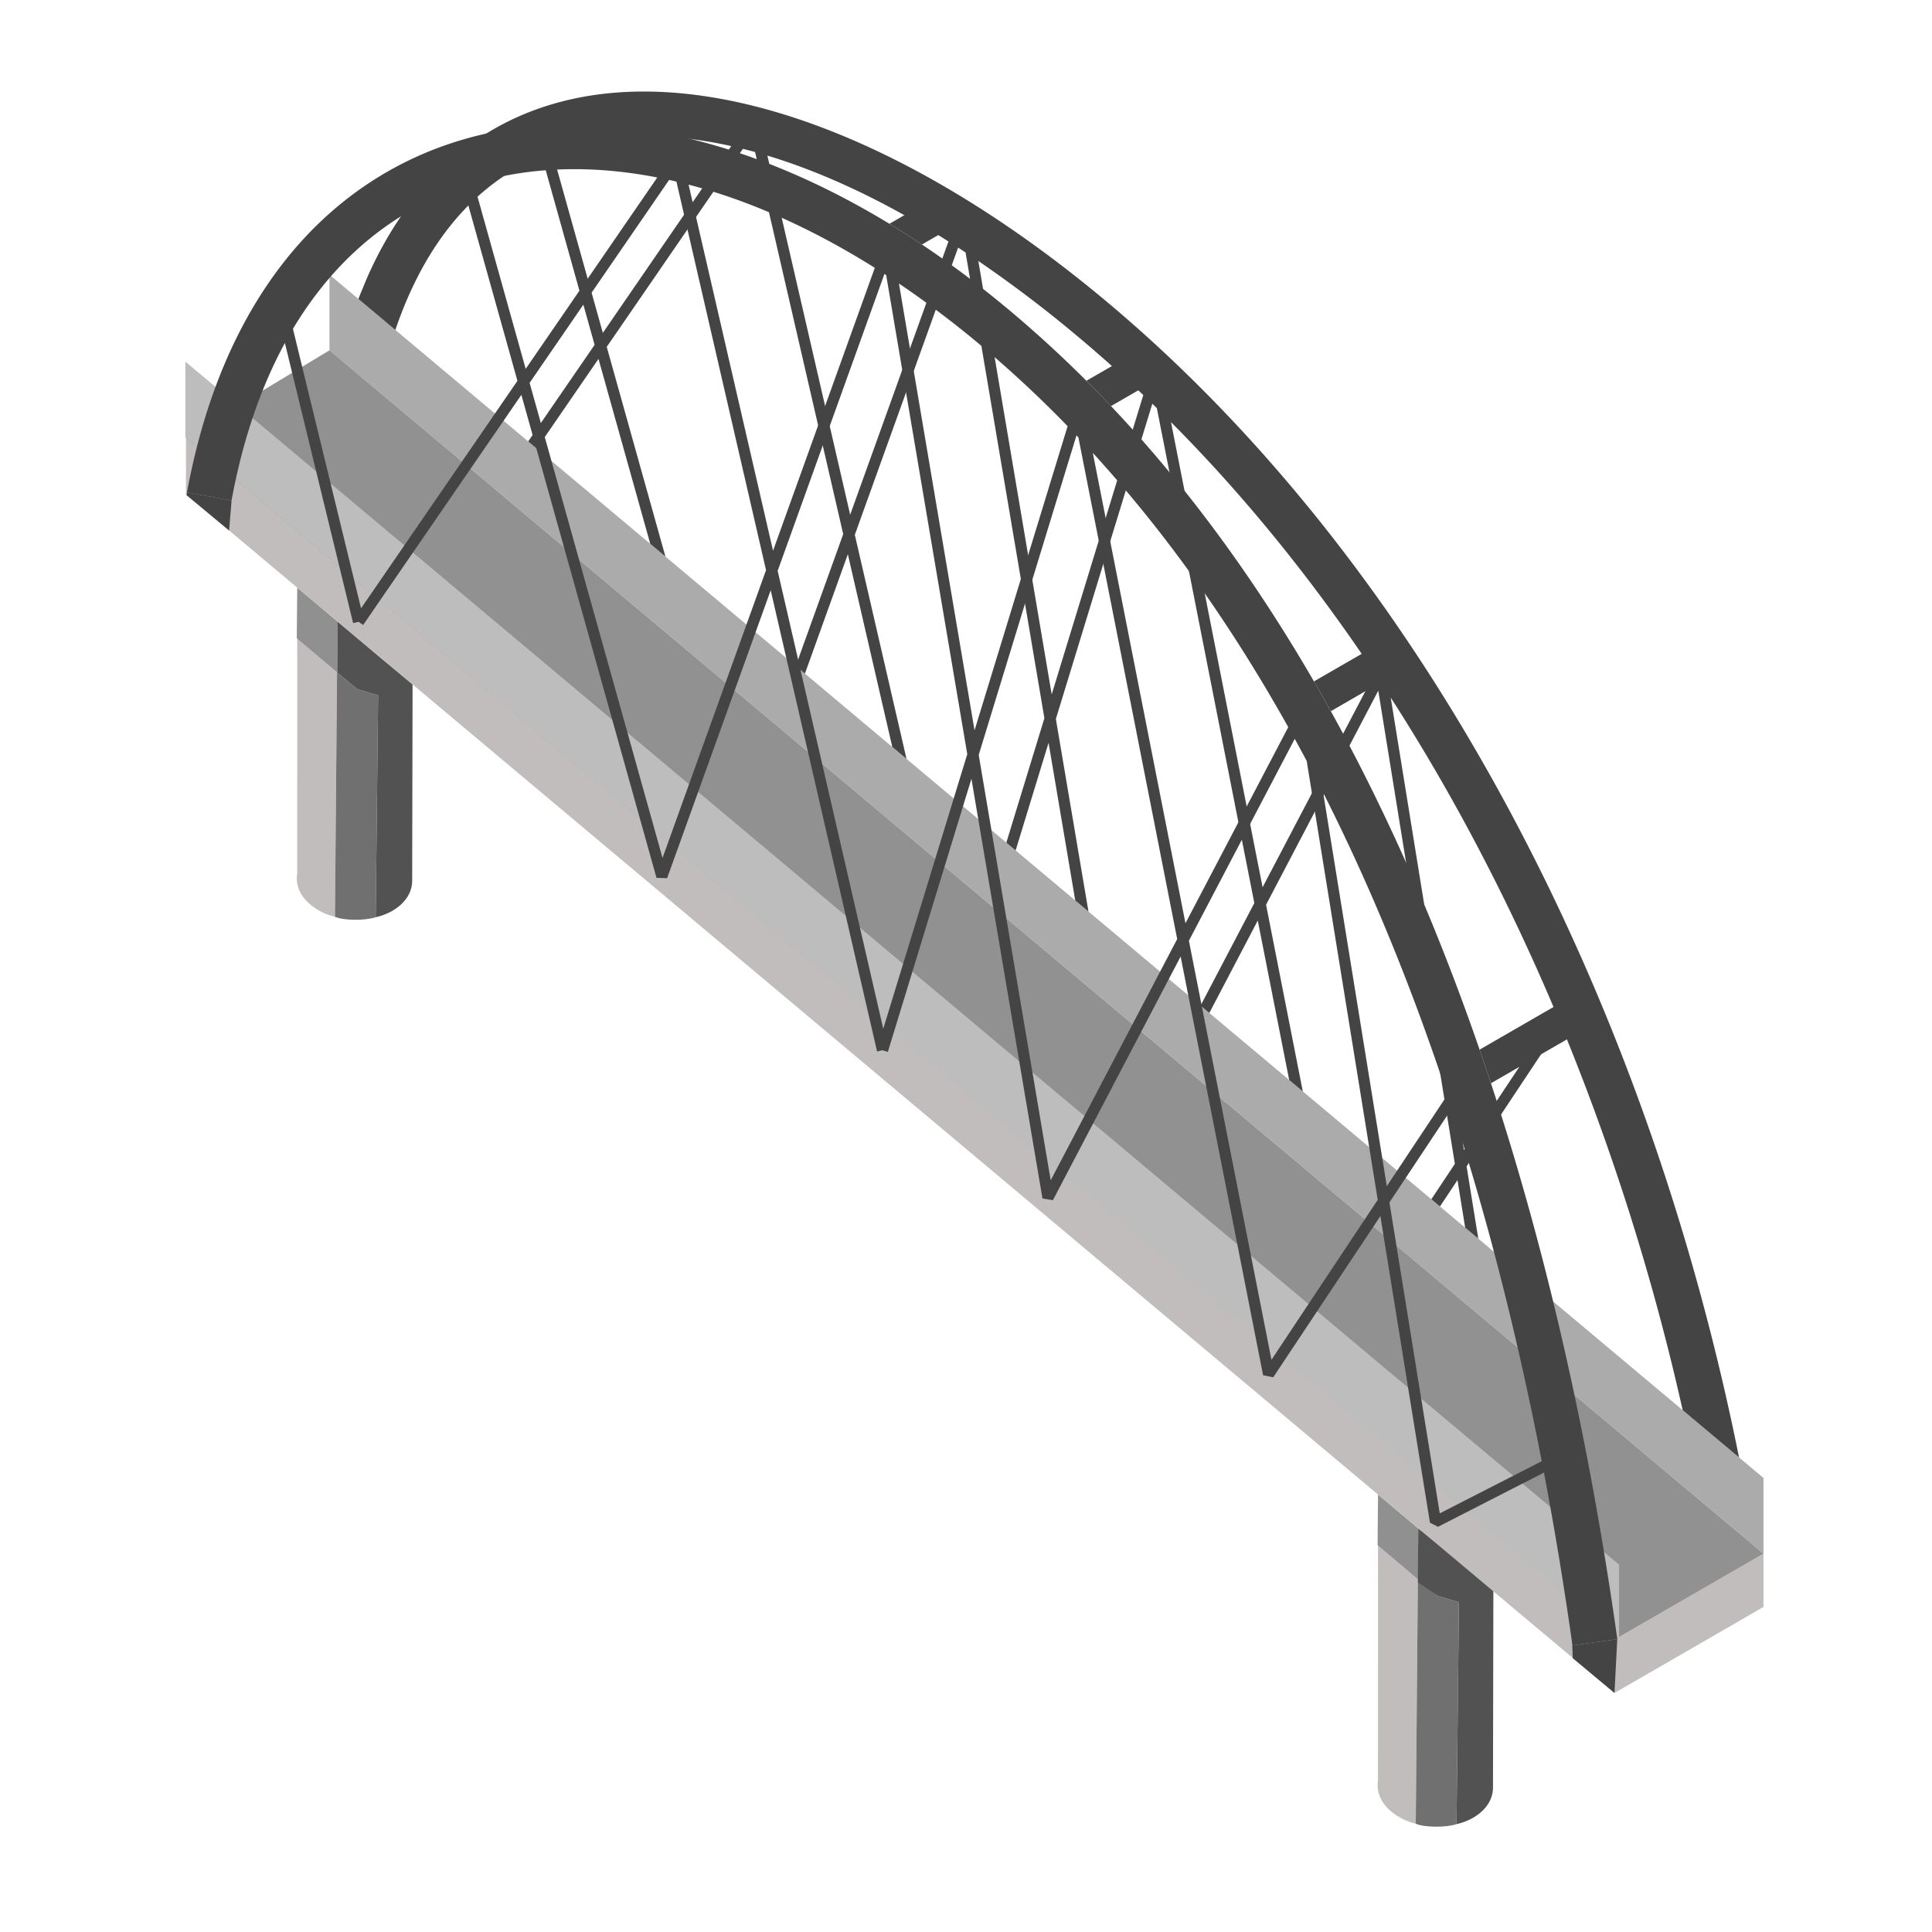 <svg xmlns="http://www.w3.org/2000/svg" xml:space="preserve" fill-rule="evenodd" stroke-linejoin="round" stroke-miterlimit="2" clip-rule="evenodd" viewBox="0 0 64 64">
  <g id="grey">
    <path fill="#c2bdbd" d="m46.968 52.316-.069 8.097a2.04 2.04 0 0 1-.804-.396c-.363-.302-.508-.677-.447-1.032l.001-7.782 1.319 1.113ZM11.165 22.273l-.069 8.097a2.04 2.04 0 0 1-.804-.396c-.363-.301-.508-.677-.447-1.032l.001-7.782 1.319 1.113Z"/>
    <path fill="#707070" d="M48.249 60.427c-.332.114-1.057.116-1.35-.014l.069-8.048.663.501.698.211-.08 7.35ZM12.446 30.384c-.332.115-1.057.116-1.35-.014l.069-8.097.663.55.698.211-.08 7.35Z"/>
    <path fill="#909090" d="m46.975 52.322-1.341-1.132.015-1.68 1.333 1.12-.007 1.692ZM11.172 22.279l-1.341-1.132.015-1.68 1.334 1.12-.008 1.692Z"/>
    <path fill="#525252" d="m48.329 53.077-.698-.211-.664-.452.015-1.784 2.488 1.997-.013 6.595c0 .376-.225.744-.665.998-.17.095-.353.165-.543.207l.08-7.35ZM12.526 23.034l-.698-.211-.656-.544.007-1.691 1.361 1.146 1.127.938-.013 6.508c0 .375-.225.744-.665.997-.17.096-.353.166-.543.207l.08-7.35Z"/>
    <path fill="#c2bdbd" fill-rule="nonzero" d="m6.161 16.374 47.321 39.708 4.936-2.85v-1.765l-4.774 2.756L6.161 14.472v1.902Z"/>
    <path fill="#ababab" d="M58.418 48.96v2.505L10.914 11.604V9.099L58.418 48.96Z"/>
    <path fill="#929191" fill-rule="nonzero" d="m6.141 14.484 47.435 39.778 4.843-2.795-47.505-39.863-4.773 2.88Z"/>
    <path fill="#bdbdbd" d="M53.634 51.831v2.505L6.141 14.484v-2.505l47.493 39.852Z"/>
    <path fill="#444" d="m11.872 9.903.034-.088.239-.58c3.957-9.034 14.432-7.704 24.546.783 10.358 8.691 17.801 22.758 20.917 38.262l-1.867-1.566a78.263 78.263 0 0 0-4.036-12.776l-3.122 4.7.387 2.394-.434-.364-.255-1.576-.581.875-.285-.24.779-1.173-2.537-15.674-3.717 7.091 1.217 6.184-.451-.379-1.041-5.282-1.605 3.062-.29-.243 1.781-3.398-3.229-16.395-.15-.146-3.195 10.443 1.08 6.379-.438-.367-.884-5.223-1.091 3.566-.308-.258 1.261-4.122-2.611-15.428a17.391 17.391 0 0 0-.247-.162l-3.422 9.515 1.712 7.421-.471-.395-1.472-6.383-1.422 3.955-.302-.254 1.57-4.367-2.919-12.658a21.868 21.868 0 0 0-.403-.106l-4.511 6.561 1.944 6.946-.502-.421-1.715-6.127-2.044 2.973-.285-.239 2.2-3.199-1.752-6.26c-2.175.905-3.841 2.811-4.849 5.766l-1.224-1.027Zm39.662 23.625c-1.559-3.697-3.389-7.196-5.465-10.421l2.427 14.994 3.038-4.573Zm-5.992-11.226c-2.033-3.053-4.291-5.848-6.751-8.318l3.034 15.408 3.717-7.09Zm-7.669-9.215a45.385 45.385 0 0 0-2.146-1.92 41.74 41.74 0 0 0-3.318-2.521l2.43 14.357 3.034-9.916ZM24.224 4.839c-2.161-.481-4.171-.442-5.933.191l1.679 5.997 4.254-6.188Zm7.195 3.159c-2.057-1.3-4.078-2.263-5.999-2.844l2.743 11.897 3.256-9.053Z"/>
    <path fill="#444" d="m7.673 16.564-.084 1.01-1.41-1.171.02-.092 1.471.27.003-.017Zm21.79-9.151 1.713-.989v1.308l-.636.368a29.33 29.33 0 0 0-1.077-.687Zm6.525 5.201 2.024-1.168v1.308l-1.209.698c-.268-.284-.54-.563-.815-.838Zm7.538 9.958 2.555-1.474v1.308l-1.996 1.153c-.183-.332-.37-.661-.559-.987Zm5.488 12.199L52.081 33v1.33l-2.692 1.554a90.73 90.73 0 0 0-.375-1.113Zm4.557 19.492.005-.001-.001.028-.004-.027Zm.003.036-.092 1.783L52.1 54.93l-.019-.479h.001l.008.057 1.484-.209Z"/>
    <path fill="#444" d="M9.437 11.362c-.796 1.464-1.397 3.205-1.767 5.219l-1.476-.27c1.029-5.599 3.738-9.249 7.346-10.997 5.345-2.59 12.793-.997 19.926 4.987 11.533 9.679 17.636 26.45 20.11 43.997l-1.486.21c-.27-1.921-.585-3.832-.945-5.726l-3.509 1.795-.267-.135-1.643-10.157-3.548 5.339-.336-.066-2.732-13.872-4.231 8.071-.346-.055-2.353-13.904-2.769 9.048-.181-.055-.176.041-3.524-15.279-3.431 9.539-.352-.013-4.476-15.999-5.241 7.623-.152-.105-.18.044-2.261-9.28Zm41.635 37.042c-.776-4.005-1.76-7.927-2.978-11.684l-2.067 3.111 1.667 10.301 3.378-1.728Zm-3.125-12.132c-1.159-3.509-2.524-6.87-4.116-10.014l2.109 13.035 2.007-3.021Zm-5.272-12.184c-1.868-3.341-4.017-6.399-6.474-9.085l3.069 15.581 3.405-6.496Zm-7.309-9.97a38.293 38.293 0 0 0-2.864-2.667 32.638 32.638 0 0 0-2.723-2.059l2.504 14.802 3.083-10.076Zm-6.387-5.246c-2.093-1.313-4.172-2.234-6.169-2.756l2.798 12.128 3.371-9.372Zm-7.206-2.993c-2.171-.423-4.228-.359-6.077.2l1.718 6.14 4.359-6.34Zm-6.43.313c-.393.134-.776.292-1.149.472-1.799.872-3.328 2.285-4.49 4.23l2.256 9.258 5.181-7.536-1.798-6.424Zm6.822-.232-4.621 6.723 4.403 15.738 3.429-9.534-2.968-12.871c-.081-.02-.162-.038-.243-.056Zm7.133 3.115-3.537 9.835 3.498 15.167 2.783-9.094-2.686-15.87-.058-.038Zm6.362 5.348-3.239 10.585 2.385 14.091 4.19-7.992-3.273-16.618-.063-.066Zm7.23 10.052-3.506 6.688 2.735 13.882 3.52-5.298-2.353-14.539c-.13-.246-.262-.49-.396-.733Z"/>
  </g>
</svg>
